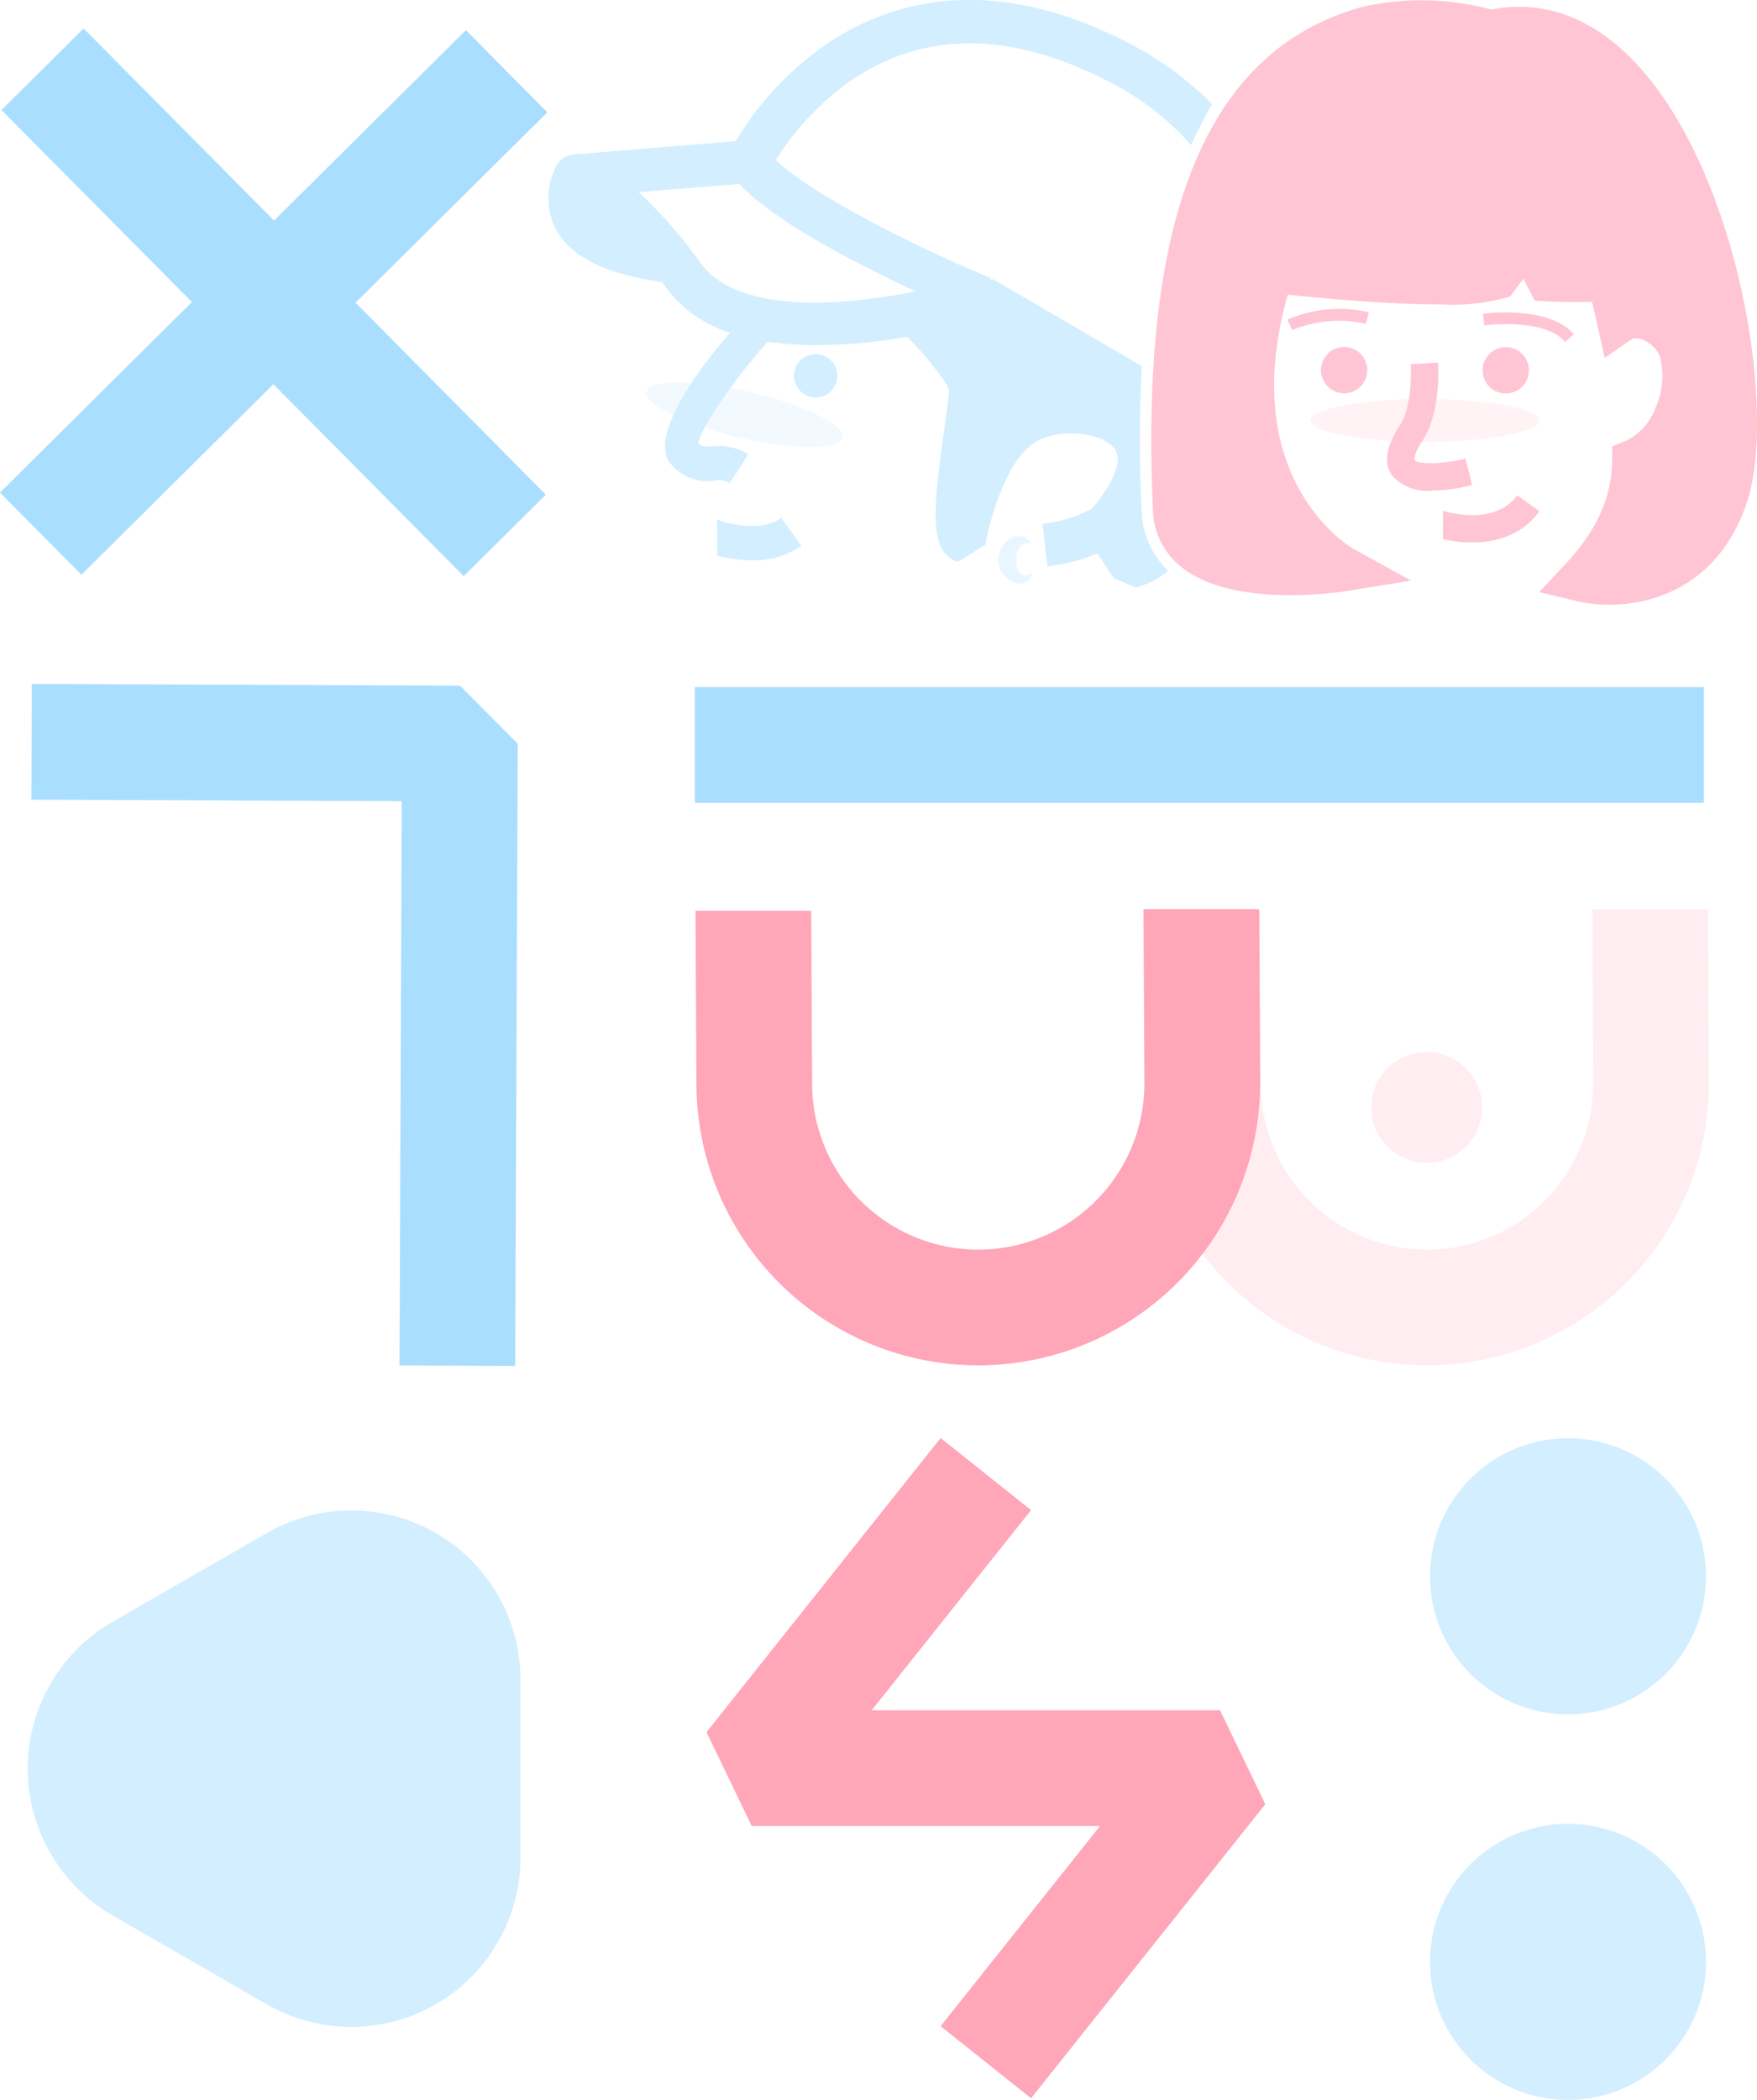 <svg xmlns="http://www.w3.org/2000/svg" viewBox="0 0 151.9 181.48">
<defs>
    <style>.cls-1,.cls-9{fill:#a9deff;}.cls-2,.cls-3{fill:#ffa6b9;}.cls-2,.cls-4{opacity:0.2;}.cls-4,.cls-8{fill:#ffc5d4;}.cls-5,.cls-6,.cls-7{fill:#d3eeff;}.cls-5{opacity:0.3;}.cls-6,.cls-9{opacity:0.5;}</style>
</defs>
<g id="cover" data-name="cover">
    <g id="title">
        <rect class="cls-1 we1" x="18.66" y="-2.24" width="10" height="56.74" transform="translate(-11.54 24.24) rotate(-44.77)"/>
        <rect class="cls-1 we2" x="-4.71" y="21.13" width="56.74" height="10" transform="translate(-11.54 24.25) rotate(-44.77)"/>
        <polygon class="cls-1 we3" points="44.54 118.05 34.54 118.01 34.73 69.24 2.71 69.11 2.75 59.11 39.77 59.26 44.76 64.28 44.54 118.05"/>
        <rect class="cls-1 we4" x="60.07" y="59.38" width="87.24" height="10"/>
        <path class="cls-3 yun1" d="M84.57,118A24.38,24.38,0,0,1,60.21,93.71l-.08-15,10,0,.08,15A14.38,14.38,0,0,0,84.57,108h.07a14.38,14.38,0,0,0,14.3-14.43l-.08-15,10,0,.08,15A24.39,24.39,0,0,1,84.69,118Z"/>
        <polygon class="cls-3 yun2" points="89.14 181.34 81.32 175.11 95.1 157.81 64.99 157.81 61.08 149.7 81.32 124.28 89.14 130.51 75.36 147.81 105.48 147.81 109.39 155.93 89.14 181.34"/>
    </g>
    <g id="logo_head">
        <g id="man">
            <path class="cls-7 m-head" d="M98.72,44.54v-.12a117.81,117.81,0,0,1,0-12.78L85.8,24.1l-.07.13-.12-.05.07-.14L85.57,24h0l0,0h0c-.63-.26-1.31-.55-2-.86l-.44-.19-.41-.18-1.06-.48,0,0c-5.17-2.38-11.25-5.57-14.08-8l-.19-.17-.32-.3a24,24,0,0,1,6.55-6.89c6.19-4.2,13.51-4.24,21.74-.13a24,24,0,0,1,7.63,5.75A28.49,28.49,0,0,1,104.8,9a28.79,28.79,0,0,0-7.86-5.6C85.08-2.51,76.54.36,71.46,3.81A27.48,27.48,0,0,0,63.6,12.2l-14,1.15h0a1.82,1.82,0,0,0-1.44.89A5.91,5.91,0,0,0,48,19.7c1.24,2.47,4.36,4,9.22,4.67.16.21.32.41.48.64a10.9,10.9,0,0,0,5.42,3.74c-4.64,5.37-6.66,9.64-5.1,11.38a4.11,4.11,0,0,0,3.73,1.41,1.88,1.88,0,0,1,1.34.22l1.61-2.49a4.77,4.77,0,0,0-3.11-.69c-.65,0-.88.05-1.22-.28.11-1.16,3.13-5.58,6-8.77a28.18,28.18,0,0,0,4.23.3,46.64,46.64,0,0,0,7.84-.73c1.77,1.81,3.46,4,3.6,4.62,0,.39-.21,2-.39,3.33-1,7-1.38,10.71,1.17,11.5l2.38-1.47c.3-1.88,1.78-7.57,4.52-9,1.81-1,5.48-.79,6.63.67.75,1,0,2.9-1.95,5.21a11.88,11.88,0,0,1-4.27,1.31l.42,3.68a16.11,16.11,0,0,0,4.33-1.12L96.32,50l1.9.77A7.43,7.43,0,0,0,101,49.34,7.49,7.49,0,0,1,98.72,44.54ZM60.64,22.81c-.33-.45-.66-.88-1-1.29l0-.05-1.12-1.38-.37-.42-.7-.8-.39-.42-.63-.66-.36-.36c-.23-.23-.45-.45-.68-.65l-.18-.18,8.71-.7h0c.18.2.39.4.6.6l0,0c3.27,3.08,9.89,6.47,14.64,8.68C72.78,26.48,63.83,27.12,60.64,22.81Z"/>
            <path class="cls-7 m-eyes" d="M70.52,30.61a1.87,1.87,0,1,0,1.87,1.86A1.86,1.86,0,0,0,70.52,30.61Z"/>
            <path class="cls-7 m-mouth" d="M62,44.91l0,.11v3a12.51,12.51,0,0,0,3,.4,7.18,7.18,0,0,0,4.29-1.25l-1.75-2.4C65.84,46,62.94,45.28,62,44.91Z"/>
            <ellipse class="cls-5 m-cheek" cx="64.36" cy="35.85" rx="2.02" ry="8.71" transform="translate(14.84 90.39) rotate(-76.88)"/>
            <path class="cls-6 m-earring" d="M89.09,49.56l.14.09a1,1,0,0,1-.06.15,1.16,1.16,0,0,1-1.23.63,2.12,2.12,0,0,1-1.62-1.88c-.13-1.31,1.45-3.21,2.86-1.61,0,0-.38,0-.6.05-.63.07-.73,1-.73,1.47s.17,1.13.62,1.24S89.09,49.56,89.09,49.56Z"/>
        </g>
        <g id="woman">
            <path class="cls-8 f-head" d="M141.6,5.65c-3.74-4.08-8.11-5.73-12.68-4.82A22.93,22.93,0,0,0,117.69.62c-13.34,3.73-19.22,18-18,43.76v.09a6.47,6.47,0,0,0,2.56,4.62c4.44,3.42,13.13,2.14,14.11,2l5.63-.91-5-2.76c-.12-.06-10.22-5.91-5.65-21.95,3.28.34,8.8.84,13.21.84a17.72,17.72,0,0,0,6-.68l1.13-1.5,0-.08,1,1.93a48.92,48.92,0,0,0,4.95.1c.16.64.32,1.31.47,2l.63,2.86,2.4-1.67a1.5,1.5,0,0,1,.9.1,2.6,2.6,0,0,1,1.47,1.44,6.62,6.62,0,0,1-.37,4.42,5.11,5.11,0,0,1-2.55,2.86l-1.2.49,0,1.29c-.07,3.15-1.35,6-4,8.83l-2.31,2.47,3.29.79a12.35,12.35,0,0,0,2.77.3c4.05,0,9.53-1.82,11.89-8.82C153.64,35.68,150.39,15.23,141.6,5.65Z"/>
            <path class="cls-8 f-eyebrow" d="M111.29,27.63l.43.9a10.48,10.48,0,0,1,6.37-.54l.25-1A11.29,11.29,0,0,0,111.29,27.63Z"/>
            <path class="cls-8 f-eyebrow" d="M135.31,29.54l.76-.65c-2.18-2.52-7.64-1.8-7.87-1.77l.13,1S133.48,27.43,135.31,29.54Z"/>
            <path class="cls-8 f-eyes" d="M117,30.15a2,2,0,1,0,1.06,2.59A2,2,0,0,0,117,30.15Z"/>
            <path class="cls-8 f-eyes" d="M129.39,33.84a2,2,0,1,0-1.06-2.59A2,2,0,0,0,129.39,33.84Z"/>
            <path class="cls-8 f-nose" d="M120.36,41.12a4.1,4.1,0,0,0,3.44,1.28,14.53,14.53,0,0,0,3.47-.48l-.58-2.29c-2,.52-4.12.5-4.4.13,0,0-.12-.45.71-1.71,1.54-2.33,1.36-6.27,1.33-6.71l-2.36.14c.06,1,0,3.85-.94,5.27C119.82,38.58,119.6,40.05,120.36,41.12Z"/>
            <path class="cls-8 f-mouth" d="M131.17,42.81c-2,2.74-6.28,1.38-6.42,1.33v2.45a12.62,12.62,0,0,0,1.34.23c2,.23,5.08,0,7-2.63Z"/>
            <ellipse class="cls-4 f-cheek" cx="123.19" cy="36.34" rx="9.89" ry="1.85"/>
        </g>
    </g>
    <path class="cls-2 breast" d="M123.37,118A24.39,24.39,0,0,1,99,93.71l-.07-15,10,0,.07,15A14.39,14.39,0,0,0,123.38,108h.07a14.37,14.37,0,0,0,14.29-14.43l-.07-15,10,0,.07,15A24.38,24.38,0,0,1,123.5,118Z"/>
    <circle class="cls-2 nipple" cx="123.34" cy="95.71" r="4.79"/>
    <path class="cls-9 turtlehead" d="M9.72,165.53,23,173.18a14.63,14.63,0,0,0,22-12.68V145.21a14.63,14.63,0,0,0-22-12.68L9.72,140.17A14.64,14.64,0,0,0,9.72,165.53Z"/>
    <circle class="cls-9 egg" cx="135.56" cy="136.23" r="11.93"/>
    <circle class="cls-9 egg" cx="135.56" cy="169.55" r="11.93"/>
</g>
</svg>